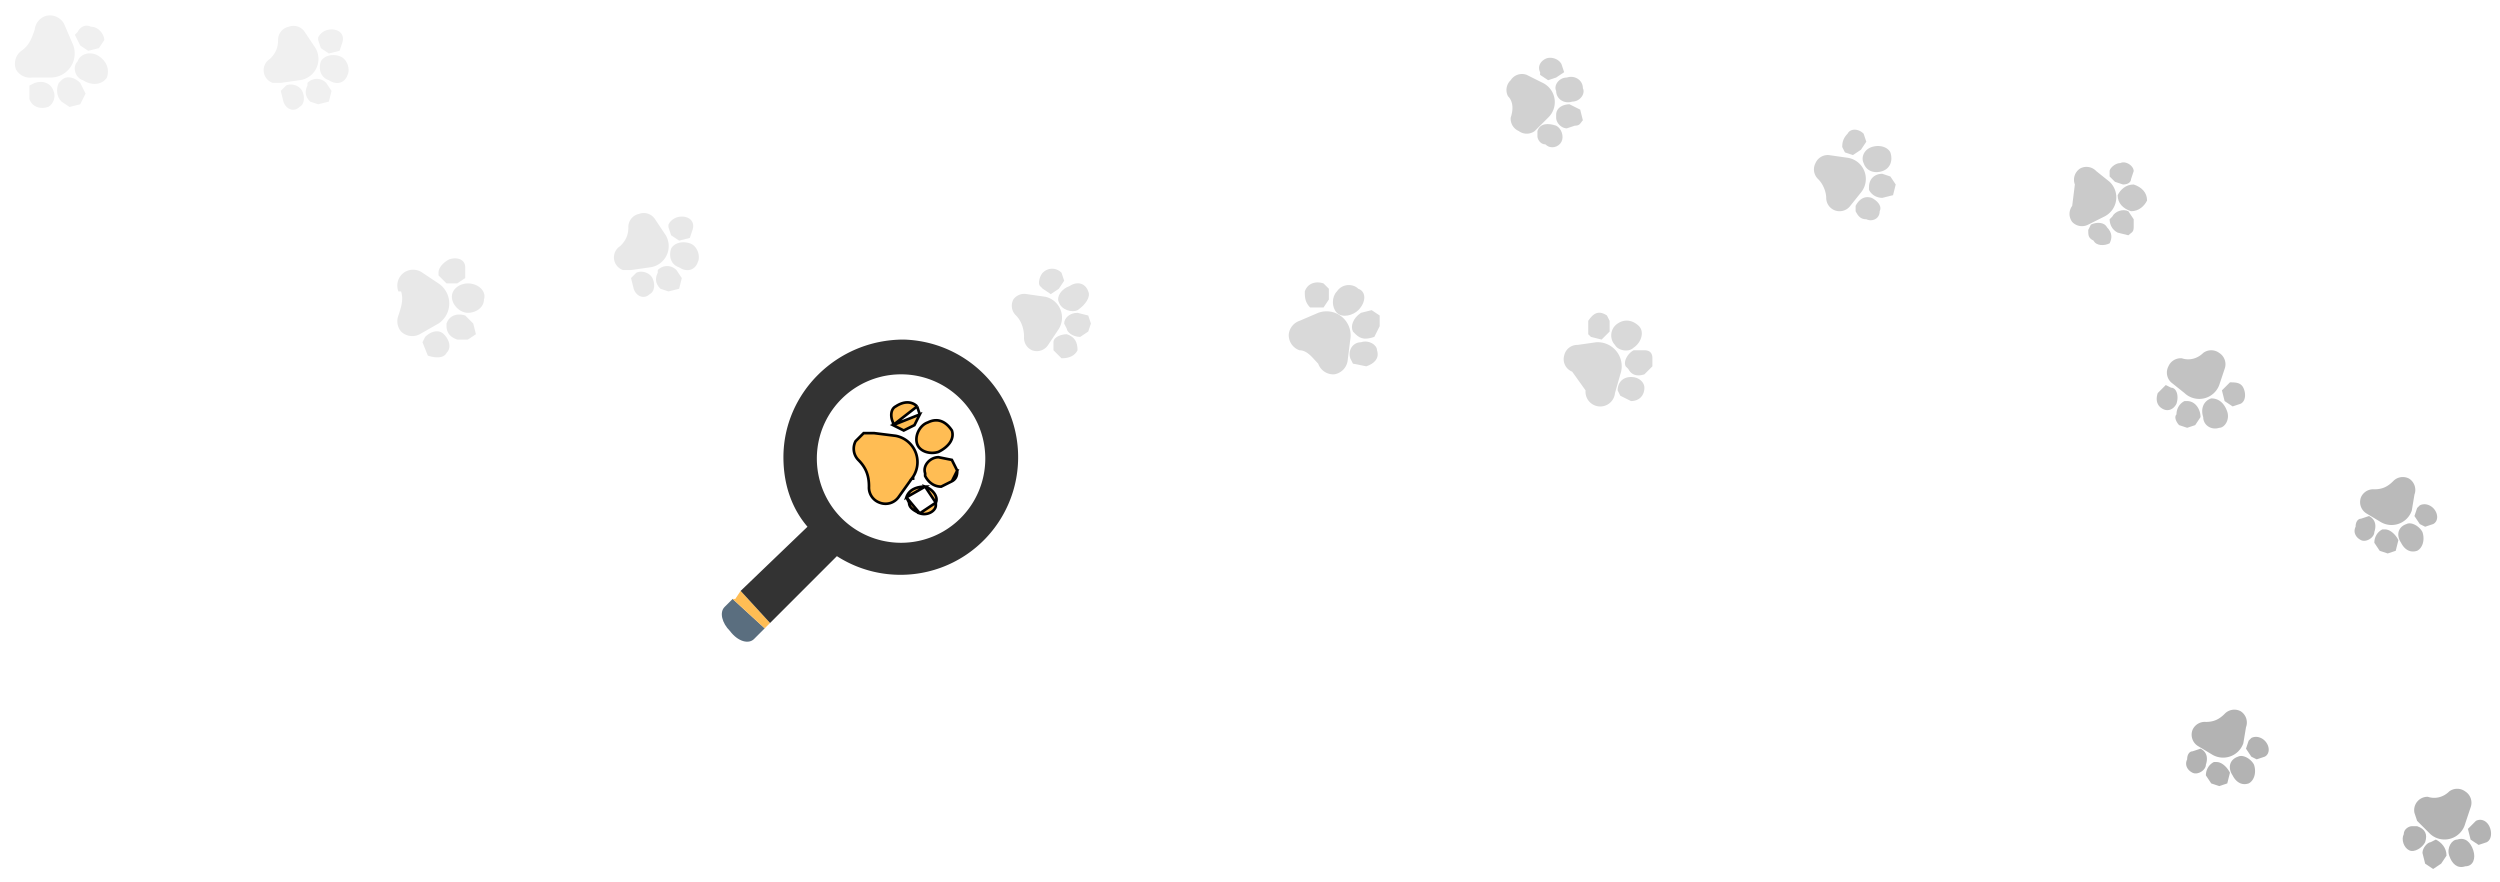 <svg width="935" height="330" fill="none" xmlns="http://www.w3.org/2000/svg"><g opacity=".3" fill="#000"><g opacity=".2"><path d="M112 30a8 8 0 0 0 6-12l-4-6a5 5 0 0 0-6-2 5 5 0 0 0-4 5c0 3-1 5-3 7a5 5 0 0 0 1 9h3l7-1ZM119 15l1 3 3 2 4-1 1-3c1-3-1-5-4-5-2 0-4 1-5 3v1ZM120 23c-1 3 0 6 3 7 3 2 6 1 7-2 1-2 0-6-3-7s-6 0-7 2ZM115 31v1c-1 2-1 4 1 6l3 1 4-1 1-4-2-3c-2-2-5-2-7 0ZM112 40c2-1 2-4 1-6s-4-3-6-2l-2 2 1 4c1 3 4 4 6 2Z"/></g><g opacity=".3"><path d="M243 100a8 8 0 0 0 6-12l-4-6a5 5 0 0 0-6-2 5 5 0 0 0-4 5c0 3-1 5-3 7a5 5 0 0 0 1 9h3l7-1ZM250 85l1 3 3 2 4-1 1-3c1-3-1-5-4-5-2 0-4 1-5 3v1ZM251 93c-1 3 0 6 3 7 3 2 6 1 7-2 1-2 0-6-3-7s-6 0-7 2ZM246 101v1c-1 2-1 4 1 6l3 1 4-1 1-4-2-3c-2-2-5-2-7 0ZM243 110c2-1 2-4 1-6s-4-3-6-2l-2 2 1 4c1 3 4 4 6 2Z"/></g><g opacity=".6"><path d="M696 72a8 8 0 0 0-5-13l-7-1a5 5 0 0 0-5 3 5 5 0 0 0 1 6c2 2 3 5 3 7a5 5 0 0 0 9 3l4-5ZM690 57l3 1 3-2 2-3-1-3c-2-2-5-2-6 0-2 2-2 4-2 5l1 2ZM697 61c1 3 4 4 7 3s4-4 3-7c-1-2-4-3-7-2s-4 4-3 6ZM699 70v1c1 2 3 3 5 3l4-1 1-4-2-3-3-1c-3 0-5 2-5 5ZM703 79c1-2-1-4-3-5-3-1-5 1-6 3v2c1 2 2 3 4 3 2 1 5 0 5-3Z"/></g><g opacity=".2"><path d="M19 29a9 9 0 0 0 8-13l-3-7a6 6 0 0 0-7-3 6 6 0 0 0-4 5c-1 3-2 6-5 8a6 6 0 0 0-2 7 6 6 0 0 0 6 3h7ZM28 13l2 4 3 2 4-1 2-3c0-2-2-5-5-5-2-1-4 0-5 2l-1 1Z"/><path d="M29 23c-2 2-1 6 2 7 3 2 7 2 9-1 1-3 0-6-3-8s-7-1-8 2ZM23 30l-1 1c-1 2-1 5 1 7l3 2 4-1 2-4-2-4c-2-2-5-3-7-1ZM18 40c2-1 3-4 2-6-1-3-4-4-7-3l-2 1v5c1 3 4 4 7 3Z"/></g><g opacity=".4"><path d="M396 123a8 8 0 0 0-5-12l-7-1a5 5 0 0 0-5 2 5 5 0 0 0 1 6c2 2 3 5 3 8a5 5 0 0 0 3 5 5 5 0 0 0 6-2l4-6ZM390 108l3 2 3-2 2-3-1-3c-2-2-5-2-7 0-1 1-2 4-1 5l1 1Z"/><path d="M396 113c1 3 5 4 7 3 3-2 5-5 4-7-1-3-4-4-7-2-3 1-5 4-4 6ZM398 121l1 2c0 1 2 3 5 3l3-2 1-3-1-3-4-1c-3 0-5 2-5 4ZM403 131c0-3-1-5-4-6-2 0-5 1-5 3v3l3 3c3 0 5-1 6-3Z"/></g><path d="M909 312a8 8 0 0 0 13-4l2-6a5 5 0 0 0-2-6 5 5 0 0 0-6 0c-2 2-5 3-8 2a5 5 0 0 0-5 6l1 3 5 5ZM925 308l-2 2 1 4 3 2 3-1c2-1 2-4 1-6s-3-3-5-2l-1 1Z"/><path d="M919 314c-2 0-4 3-3 6s3 5 6 4c3 0 4-3 3-6s-3-5-6-4ZM911 314l-2 1c-1 0-3 2-3 4l1 4 3 2 3-2 2-3c0-3-2-5-4-6ZM901 318c2 1 5-1 6-3 1-3 0-5-3-6h-2c-1 0-3 1-3 3-1 2 0 5 2 6Z"/><g opacity=".5"><path d="M505 127a9 9 0 0 0-12-10l-7 3a6 6 0 0 0-4 5 6 6 0 0 0 4 6c3 0 5 3 7 5a6 6 0 0 0 6 4 6 6 0 0 0 5-5l1-8ZM491 115h4l2-3v-4l-2-2c-3-1-6 0-7 3 0 2 0 4 2 6h1Z"/><path d="M500 117c2 2 6 1 8-1 3-3 3-7 0-8-2-2-6-2-8 1-2 2-2 6 0 8ZM506 124l1 1c2 2 4 2 7 1l2-4v-4l-3-2-4 1c-3 2-4 5-3 7ZM515 131c0-2-3-4-6-3-3 0-5 3-4 6l1 2 5 1c3-1 5-3 4-6Z"/></g><g opacity=".3"><path d="M164 121a9 9 0 0 0 0-15l-6-4a6 6 0 0 0-7 0 6 6 0 0 0-2 7h1c1 3 0 6-1 9a6 6 0 0 0 1 6 6 6 0 0 0 7 1l7-4ZM164 103l3 3h4l3-2v-4c0-3-3-4-6-3-2 1-4 3-4 5v1ZM169 111c0 3 3 6 6 6s6-2 6-5c1-3-2-6-6-6-3 0-6 2-6 5ZM167 121v1c0 2 1 4 4 5h4l3-2-1-4-3-3c-3-1-6 0-7 3ZM167 132c2-2 1-5-1-7s-5-1-7 1l-1 2 2 5c3 1 6 1 7-1Z"/></g><g opacity=".6"><path d="M579 44a8 8 0 0 0-2-13l-6-3a5 5 0 0 0-6 2 5 5 0 0 0-1 6c2 2 2 5 1 8a5 5 0 0 0 3 5 5 5 0 0 0 6 0l5-5ZM576 28l3 2 3-1 3-2-1-3c-1-2-4-3-6-2s-3 3-2 5v1ZM582 34c0 3 3 5 6 4 3 0 5-3 4-5 0-3-3-5-6-4-3 0-5 3-4 5ZM582 43v1c0 2 2 4 4 4l3-1c2 0 2-1 3-2l-1-4-4-2c-2 0-5 1-5 4Z"/><path d="M584 53c1-2 0-5-2-6-3-1-6-1-7 2v2c0 1 1 3 3 3 2 2 5 1 6-1Z"/></g><g opacity=".8"><path d="M817 147a8 8 0 0 0 13-3l2-6a5 5 0 0 0-2-6 5 5 0 0 0-6 0c-2 2-5 3-8 2a5 5 0 0 0-5 3 5 5 0 0 0 1 6l5 4ZM833 144l-2 2 1 4 3 2 3-1c2-1 2-4 1-6s-3-2-5-2l-1 1ZM827 149c-3 1-4 4-3 7 0 3 3 5 6 4 2 0 4-3 3-6s-3-5-6-5ZM818 150h-1c-2 1-3 3-3 5-1 1 0 3 1 4l3 1 3-1 2-3c0-3-2-6-5-6ZM809 153c2 1 4 0 5-2 1-3 0-6-2-6l-2-1-3 3c-1 3 0 5 2 6Z"/></g><g opacity=".5"><path d="M606 140a9 9 0 0 0-9-12l-7 1a5 5 0 0 0-5 4 5 5 0 0 0 3 6l5 7a5 5 0 0 0 11 1l2-7ZM595 126l4 1 3-3v-4l-1-2c-3-2-5-1-7 2v5l1 1ZM604 129c1 2 5 3 7 1 3-2 4-6 2-8s-5-3-8-1-3 6-1 8ZM608 137l1 1c1 2 3 3 6 2l3-3v-3c0-2-1-3-3-3h-4c-2 1-4 4-3 6ZM615 145c0-2-2-4-5-4s-5 2-5 5l1 2 4 2c3 0 5-2 5-5Z"/></g><g opacity=".7"><path d="M787 81a8 8 0 0 0 2-13l-5-4a5 5 0 0 0-6-1 5 5 0 0 0-2 6l-1 8a5 5 0 0 0 0 6 5 5 0 0 0 6 1l6-3ZM789 66l2 2 3 1c2 0 3-1 3-2l1-3c0-2-3-4-5-3-2 0-4 2-4 3v2Z"/><path d="M792 73c0 3 2 5 5 6 3 0 5-2 6-4 0-3-2-5-5-6-3 0-5 2-6 4ZM790 81l-1 1c0 2 1 4 3 5l4 1c1-1 2-1 2-3v-3l-2-3c-2-1-5 0-6 2ZM789 91c1-2 1-4-1-6-1-2-4-2-6-1l-1 2c0 2 0 3 2 4 1 2 4 2 6 1Z"/></g><g opacity=".9"><path d="M890 195a8 8 0 0 0 12-4l1-6a5 5 0 0 0-2-6 5 5 0 0 0-6 1c-2 2-4 3-7 3a5 5 0 0 0-5 3 5 5 0 0 0 2 6l5 3ZM904 190l-1 3 2 3 2 1 3-1c2-1 2-4 0-6-1-1-3-2-5-1l-1 1ZM900 196c-3 1-4 4-2 7 1 2 3 4 6 3 2-1 3-4 2-7-1-2-4-4-6-3ZM892 198h-1c-2 1-3 3-3 5l2 3 3 1 3-1 1-4c-1-2-3-4-5-4ZM883 202c2 1 5-1 5-3 1-3 0-5-2-6l-3 1c-1 0-2 1-2 3-1 2 0 4 2 5Z"/></g><path d="M827 282a8 8 0 0 0 12-4l1-6a5 5 0 0 0-2-6 5 5 0 0 0-6 1c-2 2-4 3-7 3a5 5 0 0 0-5 3 5 5 0 0 0 2 6l5 3ZM841 277l-1 3 2 3 2 1 3-1c2-1 2-4 0-6-1-1-3-2-5-1l-1 1ZM837 283c-3 1-4 4-2 7 1 2 3 4 6 3 2-1 3-4 2-7-1-2-4-4-6-3ZM829 285h-1c-2 1-3 3-3 5l2 3 3 1 3-1 1-4c-1-2-3-4-5-4ZM820 289c2 1 5-1 5-3 1-3 0-5-2-6l-3 1c-1 0-2 1-2 3-1 2 0 4 2 5Z"/></g><path d="M335 163a10 10 0 0 1 6 16h1-1l-5 7a6 6 0 0 1-7 2 6 6 0 0 1-4-6c0-4-1-7-4-10a6 6 0 0 1-1-7l3-3h4l8 1ZM334 159l4 2 4-2 2-4-10 4Zm0 0v-1c-1-2-1-5 1-6 3-2 6-2 8 0m-9 7 9-7m0 0 1 3-1-3ZM351 169c-3 1-7 0-8-3s1-7 4-8c4-2 7 0 9 3 1 3-1 6-5 8ZM358 176l-2 4-4 2c-3 0-5-2-6-4v-1c-1-3 2-6 5-6l5 1 2 4Zm0 0c0 1 0 3-2 4l2-4Zm-2-4ZM350 188c1-2-1-5-4-6l4 6Zm0 0v1c0 2-3 4-6 3l6-4Zm-11-2 1 2c0 2 2 3 4 4l-5-6Zm0 0c1-3 4-4 7-4l-7 4Z" fill="#FFBD54" stroke="#000"/><path d="m274 224 12 11-1 1-3 3c-2 2-6 1-9-3-3-3-4-7-2-9l3-3Z" fill="#5A6E7F"/><path d="m277 221 11 12-2 2-12-11h1l2-3Z" fill="#FFBD54"/><path d="M338 127a44 44 0 1 1-25 81l-25 25-11-12 25-24c-6-7-9-16-9-26 0-24 20-44 45-44Zm-1 76a31 31 0 1 0 0-63 31 31 0 0 0 0 63Z" fill="#333"/></svg>